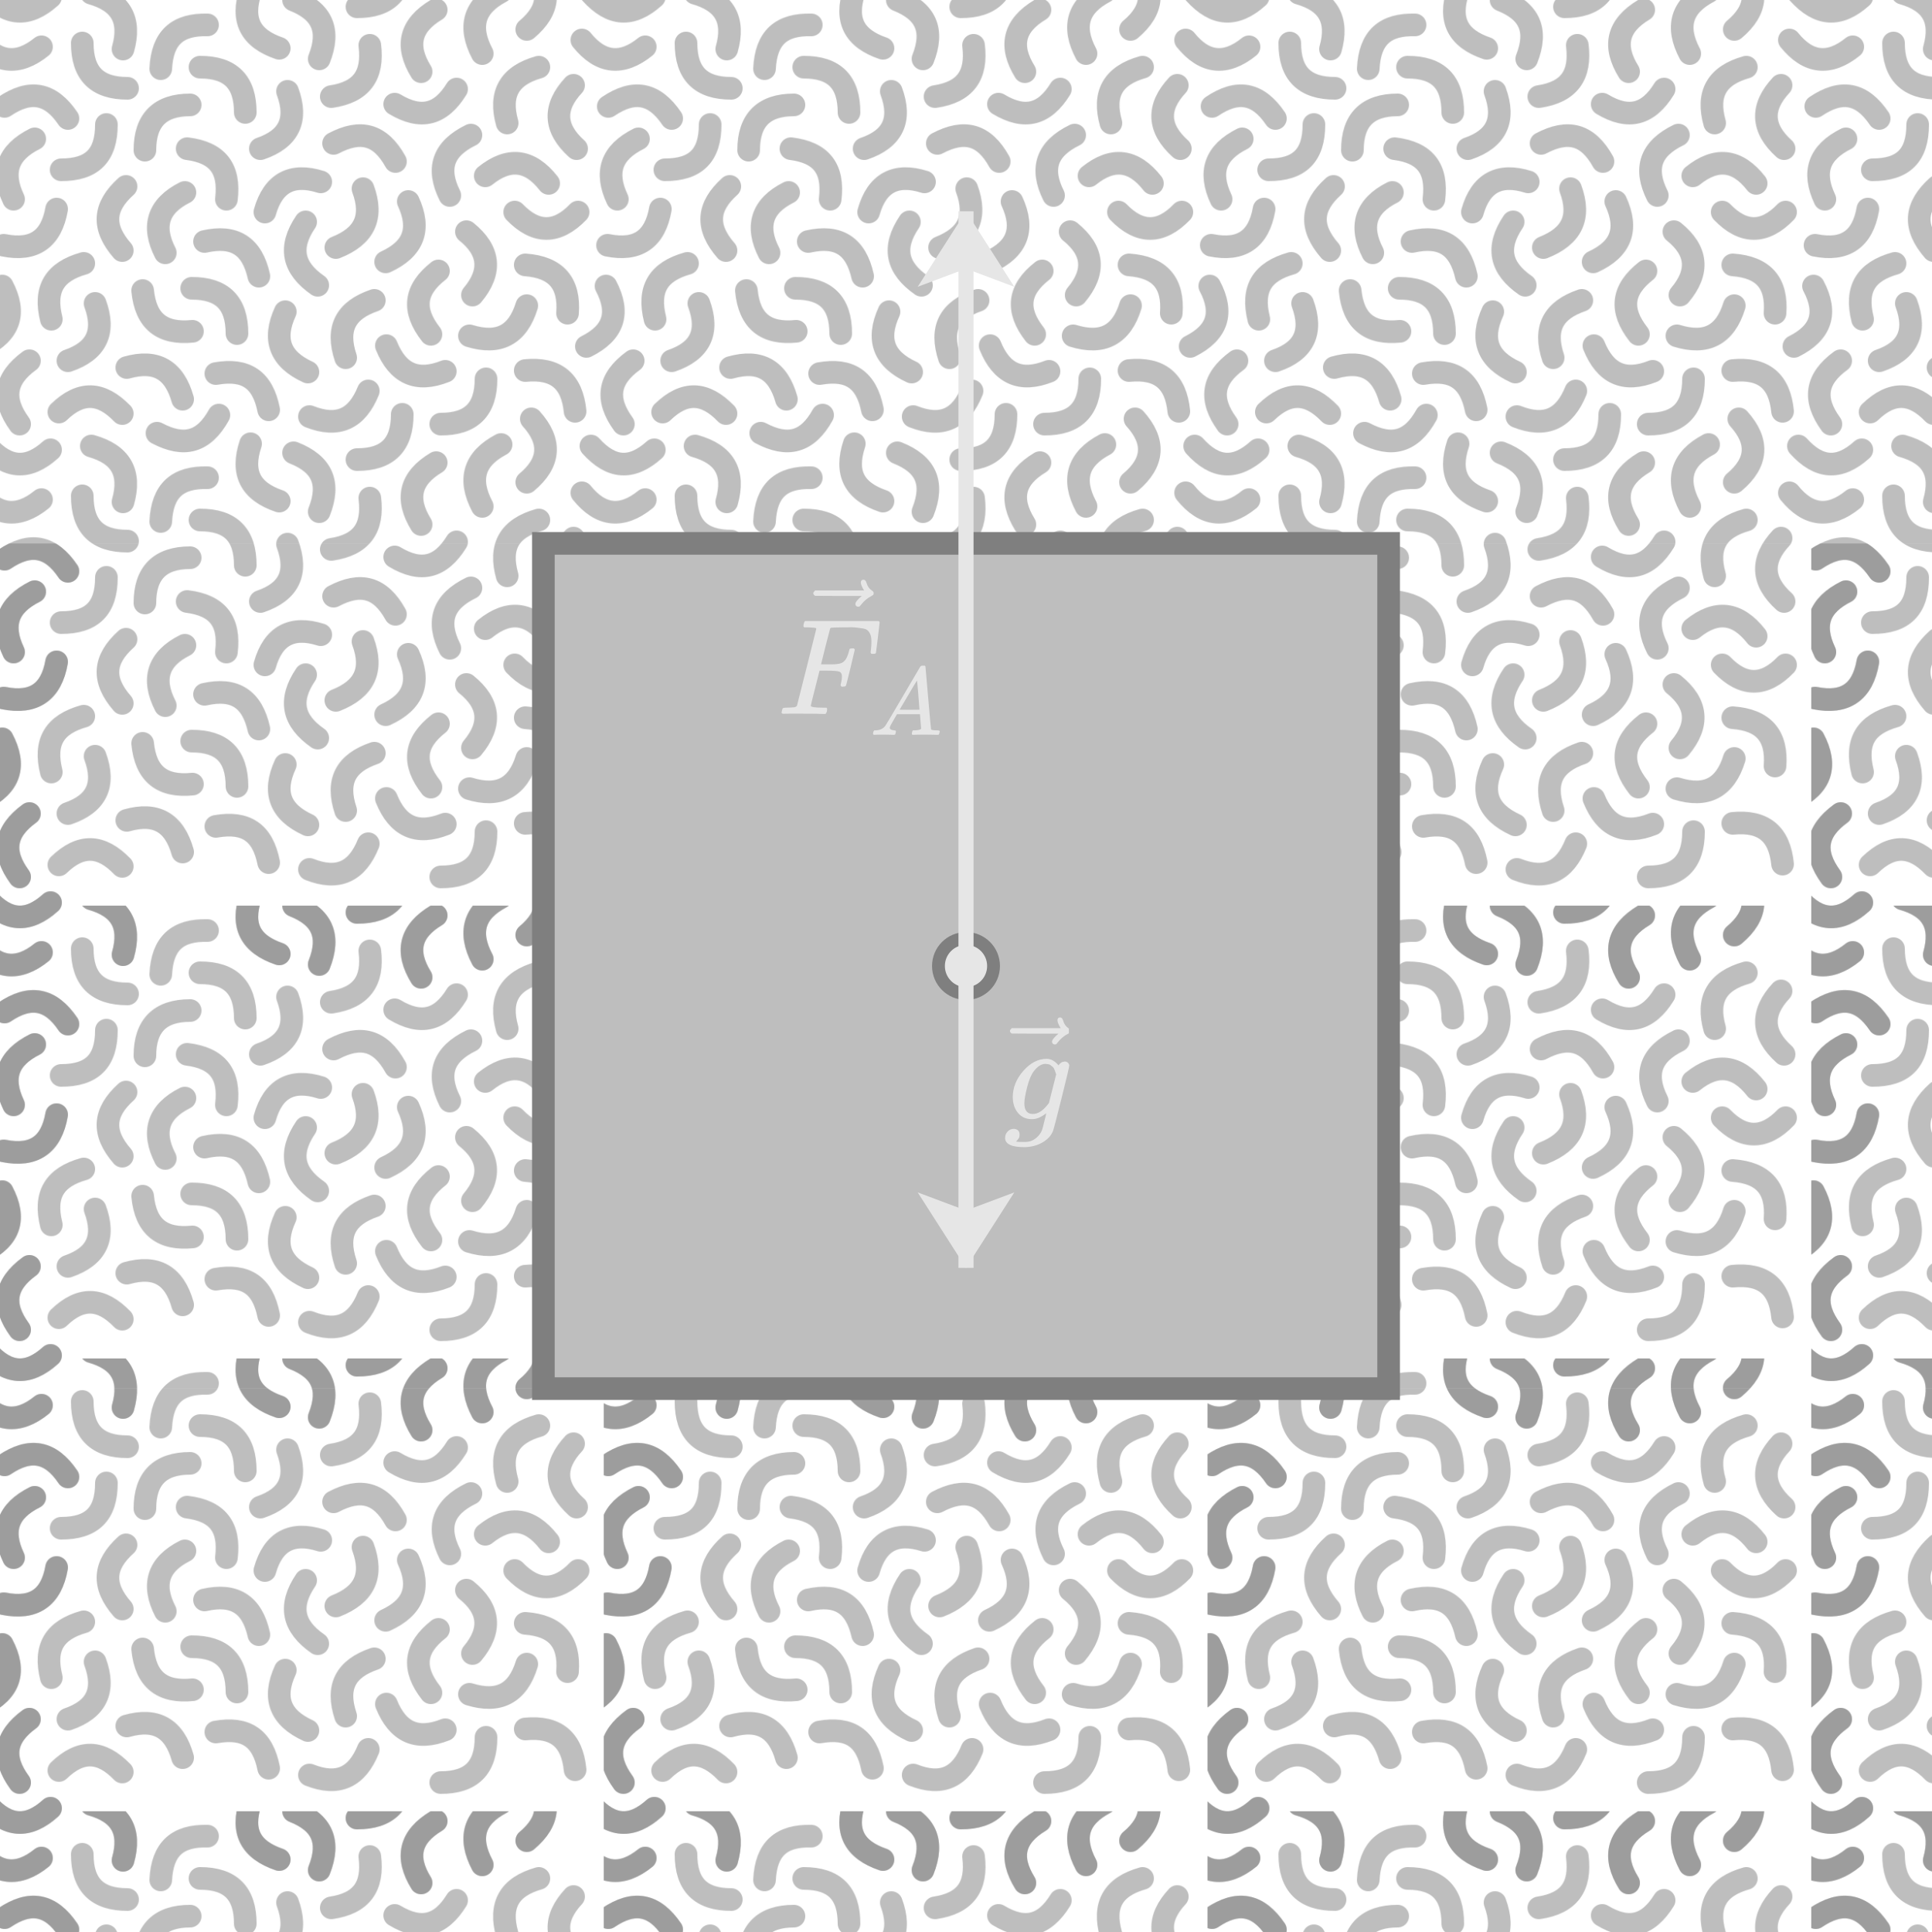 <?xml version="1.0" encoding="UTF-8" standalone="no" ?>

<!-- Leo-Anga 202308021602 -->

<svg xmlns="http://www.w3.org/2000/svg" width="256" height="256">

<defs>
<style>

:root {
	--C1: rgba(230,230,230,1);
	--C1T: rgba(230,230,230,.5);
	--C2: rgba(127,127,127,1);
	--C2T: rgba(127,127,127,.5);
	--stroke: 3;
	--APr: 4.5;  /* Application Point ratio */
}

#LaTeX-a {
	transform: translate(128,90);
}

</style>

<marker id="arrow" markerWidth="5" markerHeight="6.4" refX="5" refY="3.2" orient="auto">
	<polygon points="0 0, 5 3.2, 0 6.4, 1.2 3.2" fill="rgba(230,230,230,1)" />
</marker>
<marker id="arrowAP" markerWidth="3" markerHeight="3" refX="1.5" refY="1.5" orient="auto">
	<circle cx="1.5" cy="1.5" r="1.5" fill="rgba(230,230,230,1)" />
</marker>

<pattern id="dots" width="4" height="4" patternUnits="userSpaceOnUse">
	<circle cx="2" cy="2" r="1" fill="rgba(127,127,127,.5)" />
</pattern>

<pattern id='organic' width='800' height='600' patternUnits='userSpaceOnUse' patternTransform='scale(.1)'>
	<g fill='none' stroke='rgba(127,127,127,.5)' stroke-width='30' stroke-linecap='round'>
		<path
			d='M109 57c0 41 20 60 60 60M439 128c40-6 56-28 51-68M523 138c35 21 61 14 82-20M405 294c-23 34-17 61 16 84M445 328c38-15 50-40 36-78M511 347c37-17 47-43 30-80M626 391c26-31 23-59-8-84M581 359c-32 25-35 52-10 84M752 415c3-40-15-61-56-64M252 139c-40 0-60 20-60 60M762 545c-4-40-25-58-66-54M584 562c40 0 60-19 60-60M624 179c-37 18-46 44-28 80M167 247c-30 27-32 54-5 85M425 241c-38-12-63 1-74 40M343 366c-9-40-32-55-72-46M622 445c39 12 64-1 76-40M512 458c15 37 40 49 78 34M111 349c-39 11-53 34-43 74M189 385c4 41 26 58 66 54M     314 442 c0-41-20-60-60-60M90 478c38-13 50-38 36-76M682 281c28 29 56 29 84 0M760 113c-27 29-26 57 4 84M245 255c-36 18-44 45-26 80M275 33c-40-1-60 17-62 58M325 149c0-40-19-60-60-60M714 89c-39 11-53 35-42 74M727 243c-25-32-53-35-84-10M345 197c38-13 50-38 36-76M524 214c-20-36-46-43-82-24M81 225c41 0 60-19 60-60M300 264c5-41-12-62-52-67M162 548c-28-29-55-30-84-2M496 398c-38 13-51 37-38 76M356 543c-8-40-30-55-70-48M242 529c-11-39-35-53-74-42M378 413c-17 37-7 63 30 80M410 552c38 15 63 3 78-34' />
		<path id='a'
			d='M5 325c40 8 63-8 70-48M39 478c-33 24-37 51-13 84M-23 459c36-18 45-44 26-80M46 184c-36 18-45 44-28 80M-29 53c25 31 53 34 84 9M90 157c-23-34-50-39-84-16M-17-9c27 30 54 32 84 5M-17 591c27 30 54 32 84 5' />
		<path id='b'
			d='M332-12c-13 39 0 63 38 76M578 13c-35 21-41 48-20 82M473 9c41 0 60-20 60-60M423 78c15-38 4-63-34-78M698 39c31-26 33-54 6-84M664-11c-36 19-44 46-25 82M163 65c11-39-3-63-42-74M208-26c36 19 62 12 82-24' />
		<use href='#a' x='800' />
		<use href='#b' y='600' />
	</g>
</pattern>

</defs>

<rect width="256" height="72" fill="url(#organic)" />
<rect y="72" width="72" height="112" fill="url(#organic)" />
<rect x="184" y="72" width="72" height="112" fill="url(#organic)" />
<rect y="184" width="256" height="72" fill="url(#organic)" />

<rect x="72" y="72" width="112" height="112" fill="rgba(127,127,127,.5)" stroke="rgba(127,127,127,1)" stroke-width="3" />
<circle cx="128" cy="128" r="4.5" fill="rgba(127,127,127,1)" />
<circle cx="128" cy="128" r="2.8" fill="rgba(230,230,230,1)" />
<!--line x1="128" y1="125" x2="28" y2="125" stroke="var(-C1)" stroke-width="2" marker-start="url(#arrowAP)" marker-end="url(#arrow)" /-->
<line x1="128" y1="128" x2="128" y2="28" stroke="rgba(230,230,230,1)" stroke-width="2" marker-end="url(#arrow)" />
<line x1="128" y1="128" x2="128" y2="168" stroke="rgba(230,230,230,1)" stroke-width="2" marker-end="url(#arrow)" />
<g transform="translate(133,133)" color="rgba(230,230,230,1)">
	<svg xmlns="http://www.w3.org/2000/svg" width="8.632px" height="19.008px" viewBox="0 -845 477 1050" xmlns:xlink="http://www.w3.org/1999/xlink" aria-hidden="true" style=""><defs><path id="MJX-12-TEX-I-1D454" d="M311 43Q296 30 267 15T206 0Q143 0 105 45T66 160Q66 265 143 353T314 442Q361 442 401 394L404 398Q406 401 409 404T418 412T431 419T447 422Q461 422 470 413T480 394Q480 379 423 152T363 -80Q345 -134 286 -169T151 -205Q10 -205 10 -137Q10 -111 28 -91T74 -71Q89 -71 102 -80T116 -111Q116 -121 114 -130T107 -144T99 -154T92 -162L90 -164H91Q101 -167 151 -167Q189 -167 211 -155Q234 -144 254 -122T282 -75Q288 -56 298 -13Q311 35 311 43ZM384 328L380 339Q377 350 375 354T369 368T359 382T346 393T328 402T306 405Q262 405 221 352Q191 313 171 233T151 117Q151 38 213 38Q269 38 323 108L331 118L384 328Z"></path><path id="MJX-12-TEX-N-20D7" d="M377 694Q377 702 382 708T397 714Q404 714 409 709Q414 705 419 690Q429 653 460 633Q471 626 471 615Q471 606 468 603T454 594Q411 572 379 531Q377 529 374 525T369 519T364 517T357 516Q350 516 344 521T337 536Q337 555 384 595H213L42 596Q29 605 29 615Q29 622 42 635H401Q377 673 377 694Z"></path></defs><g stroke="currentColor" fill="currentColor" stroke-width="0" transform="scale(1,-1)"><g data-mml-node="math"><g data-mml-node="TeXAtom" data-mjx-texclass="ORD"><g data-mml-node="mover"><g data-mml-node="mi"><use data-c="1D454" xlink:href="#MJX-12-TEX-I-1D454"></use></g><g data-mml-node="mo" transform="translate(266.3,31) translate(-250 0)"><use data-c="20D7" xlink:href="#MJX-12-TEX-N-20D7"></use></g></g></g></g></g></svg>
</g>
<g transform="translate(103,75)" color="rgba(230,230,230,1)">
	<svg xmlns="http://www.w3.org/2000/svg" width="22.736px" height="22.368px" viewBox="0 -1083 1256.3 1235.7" xmlns:xlink="http://www.w3.org/1999/xlink" aria-hidden="true" style=""><defs><path id="MJX-15-TEX-I-1D439" d="M48 1Q31 1 31 11Q31 13 34 25Q38 41 42 43T65 46Q92 46 125 49Q139 52 144 61Q146 66 215 342T285 622Q285 629 281 629Q273 632 228 634H197Q191 640 191 642T193 659Q197 676 203 680H742Q749 676 749 669Q749 664 736 557T722 447Q720 440 702 440H690Q683 445 683 453Q683 454 686 477T689 530Q689 560 682 579T663 610T626 626T575 633T503 634H480Q398 633 393 631Q388 629 386 623Q385 622 352 492L320 363H375Q378 363 398 363T426 364T448 367T472 374T489 386Q502 398 511 419T524 457T529 475Q532 480 548 480H560Q567 475 567 470Q567 467 536 339T502 207Q500 200 482 200H470Q463 206 463 212Q463 215 468 234T473 274Q473 303 453 310T364 317H309L277 190Q245 66 245 60Q245 46 334 46H359Q365 40 365 39T363 19Q359 6 353 0H336Q295 2 185 2Q120 2 86 2T48 1Z"></path><path id="MJX-15-TEX-N-20D7" d="M377 694Q377 702 382 708T397 714Q404 714 409 709Q414 705 419 690Q429 653 460 633Q471 626 471 615Q471 606 468 603T454 594Q411 572 379 531Q377 529 374 525T369 519T364 517T357 516Q350 516 344 521T337 536Q337 555 384 595H213L42 596Q29 605 29 615Q29 622 42 635H401Q377 673 377 694Z"></path><path id="MJX-15-TEX-I-1D434" d="M208 74Q208 50 254 46Q272 46 272 35Q272 34 270 22Q267 8 264 4T251 0Q249 0 239 0T205 1T141 2Q70 2 50 0H42Q35 7 35 11Q37 38 48 46H62Q132 49 164 96Q170 102 345 401T523 704Q530 716 547 716H555H572Q578 707 578 706L606 383Q634 60 636 57Q641 46 701 46Q726 46 726 36Q726 34 723 22Q720 7 718 4T704 0Q701 0 690 0T651 1T578 2Q484 2 455 0H443Q437 6 437 9T439 27Q443 40 445 43L449 46H469Q523 49 533 63L521 213H283L249 155Q208 86 208 74ZM516 260Q516 271 504 416T490 562L463 519Q447 492 400 412L310 260L413 259Q516 259 516 260Z"></path></defs><g stroke="currentColor" fill="currentColor" stroke-width="0" transform="scale(1,-1)"><g data-mml-node="math"><g data-mml-node="msub"><g data-mml-node="TeXAtom" data-mjx-texclass="ORD"><g data-mml-node="mover"><g data-mml-node="mi"><use data-c="1D439" xlink:href="#MJX-15-TEX-I-1D439"></use></g><g data-mml-node="mo" transform="translate(484.3,269) translate(-250 0)"><use data-c="20D7" xlink:href="#MJX-15-TEX-N-20D7"></use></g></g></g><g data-mml-node="mi" transform="translate(676,-152.7) scale(0.707)"><use data-c="1D434" xlink:href="#MJX-15-TEX-I-1D434"></use></g></g></g></g></svg>
</g>

</svg>
